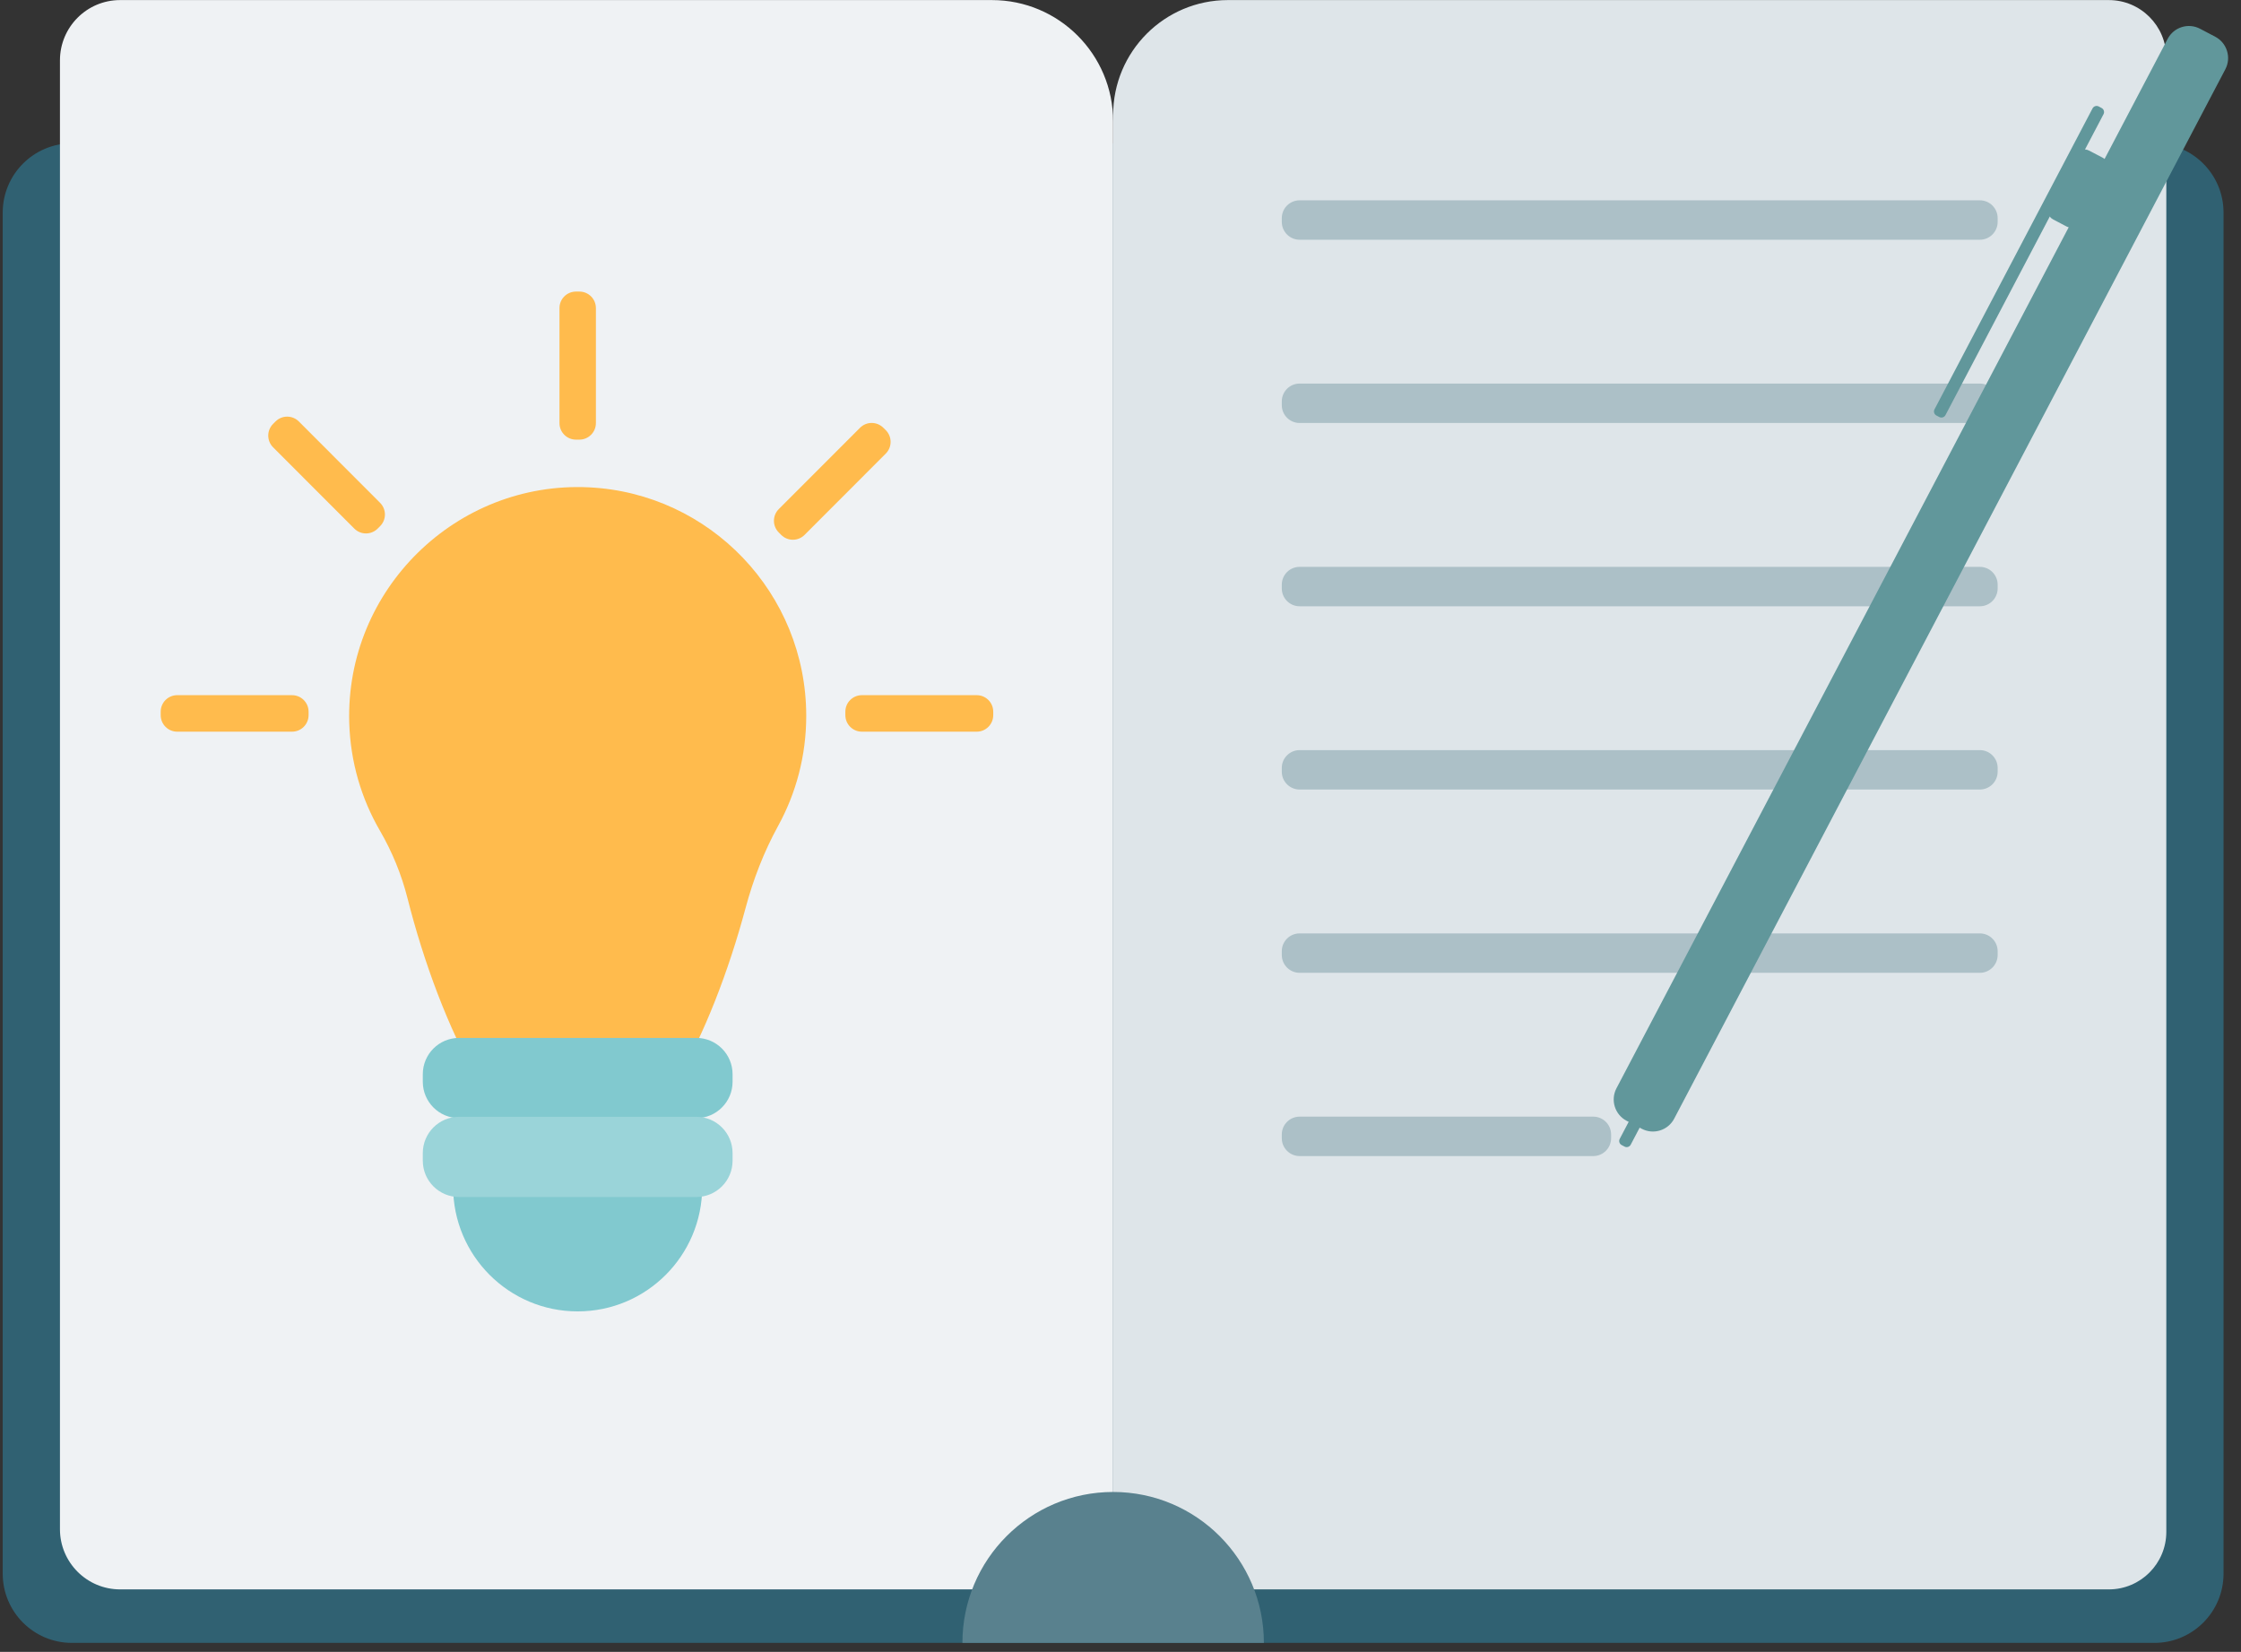 <svg xmlns="http://www.w3.org/2000/svg" xmlns:xlink="http://www.w3.org/1999/xlink" width="331" zoomAndPan="magnify" viewBox="0 0 248.25 183" height="244" preserveAspectRatio="xMidYMid meet" version="1.0"><rect x="0" y="0" width="248.25" height="183" fill="#333333" stroke="none"/><defs><clipPath id="02499f9805"><path d="M 0.301 15 L 247 15 L 247 182 L 0.301 182 Z M 0.301 15 " clip-rule="nonzero"/></clipPath></defs><g clip-path="url(#02499f9805)"><path fill="#306172" d="M 238.656 182 L 7.965 182 C 3.73 182 0.301 178.566 0.301 174.328 L 0.301 23.551 C 0.301 19.316 3.73 15.879 7.965 15.879 L 238.656 15.879 C 242.887 15.879 246.316 19.316 246.316 23.551 L 246.316 174.328 C 246.316 178.566 242.887 182 238.656 182 Z M 238.656 182 " fill-opacity="1" fill-rule="nonzero"/></g><path fill="#eff2f4" d="M 123.309 176.074 L 13.305 176.074 C 9.625 176.074 6.641 173.086 6.641 169.402 L 6.641 6.684 C 6.645 2.996 9.625 0.008 13.305 0.008 L 109.879 0.008 C 117.297 0.008 123.309 6.027 123.309 13.457 Z M 123.309 176.074 " fill-opacity="1" fill-rule="nonzero"/><path fill="#dee5e9" d="M 233.609 176.074 L 123.309 176.074 L 123.309 12.738 C 123.309 5.707 129 0.008 136.023 0.008 L 233.609 0.008 C 237.125 0.008 239.977 2.863 239.977 6.387 L 239.977 169.699 C 239.977 173.219 237.125 176.074 233.609 176.074 Z M 233.609 176.074 " fill-opacity="1" fill-rule="nonzero"/><path fill="#59818e" d="M 140.008 182 L 106.613 182 C 106.613 172.766 114.09 165.281 123.309 165.281 C 132.531 165.281 140.008 172.77 140.008 182 Z M 140.008 182 " fill-opacity="1" fill-rule="nonzero"/><path fill="#ffbb4d" d="M 89.312 79.309 C 89.312 83.727 88.18 87.883 86.195 91.5 C 84.621 94.363 83.441 97.426 82.594 100.582 C 78.867 114.477 71.703 129.125 63.992 129.113 C 56.082 129.102 48.719 113.648 45.145 99.52 C 44.48 96.891 43.449 94.371 42.09 92.027 C 40.035 88.488 38.812 84.406 38.688 80.047 C 38.266 65.312 50.555 53.262 65.258 53.988 C 78.652 54.648 89.312 65.73 89.312 79.309 Z M 89.312 79.309 " fill-opacity="1" fill-rule="nonzero"/><path fill="#81c9cf" d="M 50.195 131.461 L 77.789 131.461 C 77.789 139.09 71.613 145.277 63.992 145.277 C 56.371 145.277 50.195 139.09 50.195 131.461 Z M 50.195 131.461 " fill-opacity="1" fill-rule="nonzero"/><path fill="#81c9cf" d="M 77.133 123.867 L 50.855 123.867 C 48.633 123.867 46.836 122.062 46.836 119.84 L 46.836 119.004 C 46.836 116.781 48.633 114.98 50.855 114.98 L 77.133 114.98 C 79.352 114.98 81.152 116.781 81.152 119.004 L 81.152 119.84 C 81.152 122.062 79.352 123.867 77.133 123.867 Z M 77.133 123.867 " fill-opacity="1" fill-rule="nonzero"/><path fill="#9ad4d9" d="M 77.133 132.605 L 50.855 132.605 C 48.633 132.605 46.836 130.805 46.836 128.582 L 46.836 127.742 C 46.836 125.52 48.633 123.719 50.855 123.719 L 77.133 123.719 C 79.352 123.719 81.152 125.52 81.152 127.742 L 81.152 128.582 C 81.152 130.805 79.352 132.605 77.133 132.605 Z M 77.133 132.605 " fill-opacity="1" fill-rule="nonzero"/><path fill="#ffbb4d" d="M 64.184 48.703 L 63.805 48.703 C 62.793 48.703 61.977 47.883 61.977 46.871 L 61.977 34.129 C 61.977 33.121 62.793 32.301 63.805 32.301 L 64.184 32.301 C 65.191 32.301 66.012 33.117 66.012 34.129 L 66.012 46.871 C 66.012 47.883 65.191 48.703 64.184 48.703 Z M 64.184 48.703 " fill-opacity="1" fill-rule="nonzero"/><path fill="#ffbb4d" d="M 42.105 58.289 L 41.836 58.559 C 41.121 59.273 39.965 59.273 39.25 58.559 L 30.25 49.551 C 29.539 48.836 29.539 47.676 30.25 46.961 L 30.52 46.691 C 31.234 45.977 32.391 45.977 33.105 46.691 L 42.105 55.703 C 42.82 56.418 42.82 57.578 42.105 58.289 Z M 42.105 58.289 " fill-opacity="1" fill-rule="nonzero"/><path fill="#ffbb4d" d="M 86.539 59.258 L 86.27 58.988 C 85.555 58.273 85.555 57.113 86.27 56.398 L 95.27 47.391 C 95.98 46.676 97.141 46.676 97.855 47.391 L 98.125 47.656 C 98.836 48.371 98.836 49.531 98.125 50.246 L 89.125 59.258 C 88.41 59.973 87.254 59.973 86.539 59.258 Z M 86.539 59.258 " fill-opacity="1" fill-rule="nonzero"/><path fill="#ffbb4d" d="M 34.184 78.844 L 34.184 79.223 C 34.184 80.234 33.363 81.055 32.355 81.055 L 19.629 81.055 C 18.617 81.055 17.801 80.234 17.801 79.223 L 17.801 78.844 C 17.801 77.832 18.617 77.012 19.629 77.012 L 32.355 77.012 C 33.363 77.012 34.184 77.832 34.184 78.844 Z M 34.184 78.844 " fill-opacity="1" fill-rule="nonzero"/><path fill="#ffbb4d" d="M 110.027 78.844 L 110.027 79.223 C 110.027 80.234 109.211 81.055 108.199 81.055 L 95.473 81.055 C 94.465 81.055 93.645 80.234 93.645 79.223 L 93.645 78.844 C 93.645 77.832 94.465 77.012 95.473 77.012 L 108.199 77.012 C 109.211 77.012 110.027 77.832 110.027 78.844 Z M 110.027 78.844 " fill-opacity="1" fill-rule="nonzero"/><path fill="#acc0c7" d="M 219.316 26.559 L 143.969 26.559 C 142.879 26.559 141.992 25.672 141.992 24.578 L 141.992 24.168 C 141.992 23.078 142.875 22.191 143.969 22.191 L 219.316 22.191 C 220.41 22.191 221.293 23.074 221.293 24.168 L 221.293 24.578 C 221.293 25.672 220.41 26.559 219.316 26.559 Z M 219.316 26.559 " fill-opacity="1" fill-rule="nonzero"/><path fill="#acc0c7" d="M 219.316 46.859 L 143.969 46.859 C 142.879 46.859 141.992 45.977 141.992 44.883 L 141.992 44.473 C 141.992 43.379 142.875 42.492 143.969 42.492 L 219.316 42.492 C 220.41 42.492 221.293 43.379 221.293 44.473 L 221.293 44.883 C 221.293 45.977 220.41 46.859 219.316 46.859 Z M 219.316 46.859 " fill-opacity="1" fill-rule="nonzero"/><path fill="#acc0c7" d="M 219.316 67.164 L 143.969 67.164 C 142.879 67.164 141.992 66.277 141.992 65.184 L 141.992 64.773 C 141.992 63.68 142.875 62.797 143.969 62.797 L 219.316 62.797 C 220.41 62.797 221.293 63.68 221.293 64.773 L 221.293 65.184 C 221.293 66.277 220.41 67.164 219.316 67.164 Z M 219.316 67.164 " fill-opacity="1" fill-rule="nonzero"/><path fill="#acc0c7" d="M 219.316 87.465 L 143.969 87.465 C 142.879 87.465 141.992 86.582 141.992 85.488 L 141.992 85.074 C 141.992 83.984 142.875 83.098 143.969 83.098 L 219.316 83.098 C 220.41 83.098 221.293 83.984 221.293 85.074 L 221.293 85.488 C 221.293 86.578 220.41 87.465 219.316 87.465 Z M 219.316 87.465 " fill-opacity="1" fill-rule="nonzero"/><path fill="#acc0c7" d="M 219.316 107.77 L 143.969 107.77 C 142.879 107.77 141.992 106.883 141.992 105.789 L 141.992 105.379 C 141.992 104.285 142.875 103.402 143.969 103.402 L 219.316 103.402 C 220.41 103.402 221.293 104.285 221.293 105.379 L 221.293 105.789 C 221.293 106.883 220.41 107.77 219.316 107.77 Z M 219.316 107.77 " fill-opacity="1" fill-rule="nonzero"/><path fill="#acc0c7" d="M 176.496 128.07 L 143.969 128.07 C 142.879 128.07 141.992 127.184 141.992 126.094 L 141.992 125.68 C 141.992 124.59 142.875 123.703 143.969 123.703 L 176.496 123.703 C 177.586 123.703 178.473 124.586 178.473 125.68 L 178.473 126.094 C 178.469 127.184 177.586 128.07 176.496 128.07 Z M 176.496 128.07 " fill-opacity="1" fill-rule="nonzero"/><path fill="#61979b" d="M 181.867 125.047 L 180.184 124.16 C 178.883 123.477 178.383 121.863 179.066 120.562 L 240.125 4.305 C 240.809 3.004 242.418 2.5 243.719 3.188 L 245.398 4.07 C 246.699 4.758 247.199 6.367 246.516 7.672 L 185.461 123.926 C 184.777 125.23 183.164 125.73 181.867 125.047 Z M 181.867 125.047 " fill-opacity="1" fill-rule="nonzero"/><path fill="#61979b" d="M 179.961 127.02 L 179.641 126.852 C 179.395 126.723 179.297 126.414 179.426 126.168 L 182.344 120.613 C 182.473 120.367 182.781 120.273 183.027 120.402 L 183.348 120.57 C 183.594 120.699 183.691 121.008 183.559 121.254 L 180.645 126.809 C 180.516 127.055 180.207 127.152 179.961 127.02 Z M 179.961 127.02 " fill-opacity="1" fill-rule="nonzero"/><path fill="#61979b" d="M 214.508 46.031 L 214.828 46.199 C 215.074 46.328 215.383 46.234 215.512 45.988 L 233.023 12.648 C 233.152 12.402 233.055 12.094 232.809 11.965 L 232.488 11.793 C 232.242 11.664 231.934 11.762 231.805 12.008 L 214.297 45.348 C 214.164 45.594 214.262 45.902 214.508 46.031 Z M 214.508 46.031 " fill-opacity="1" fill-rule="nonzero"/><path fill="#61979b" d="M 227.434 24.305 L 228.93 25.094 C 229.496 25.391 230.199 25.172 230.5 24.605 L 233.422 19.043 C 233.719 18.477 233.5 17.773 232.934 17.473 L 231.434 16.688 C 230.871 16.387 230.164 16.605 229.867 17.172 L 226.945 22.738 C 226.648 23.305 226.867 24.008 227.434 24.305 Z M 227.434 24.305 " fill-opacity="1" fill-rule="nonzero"/></svg>